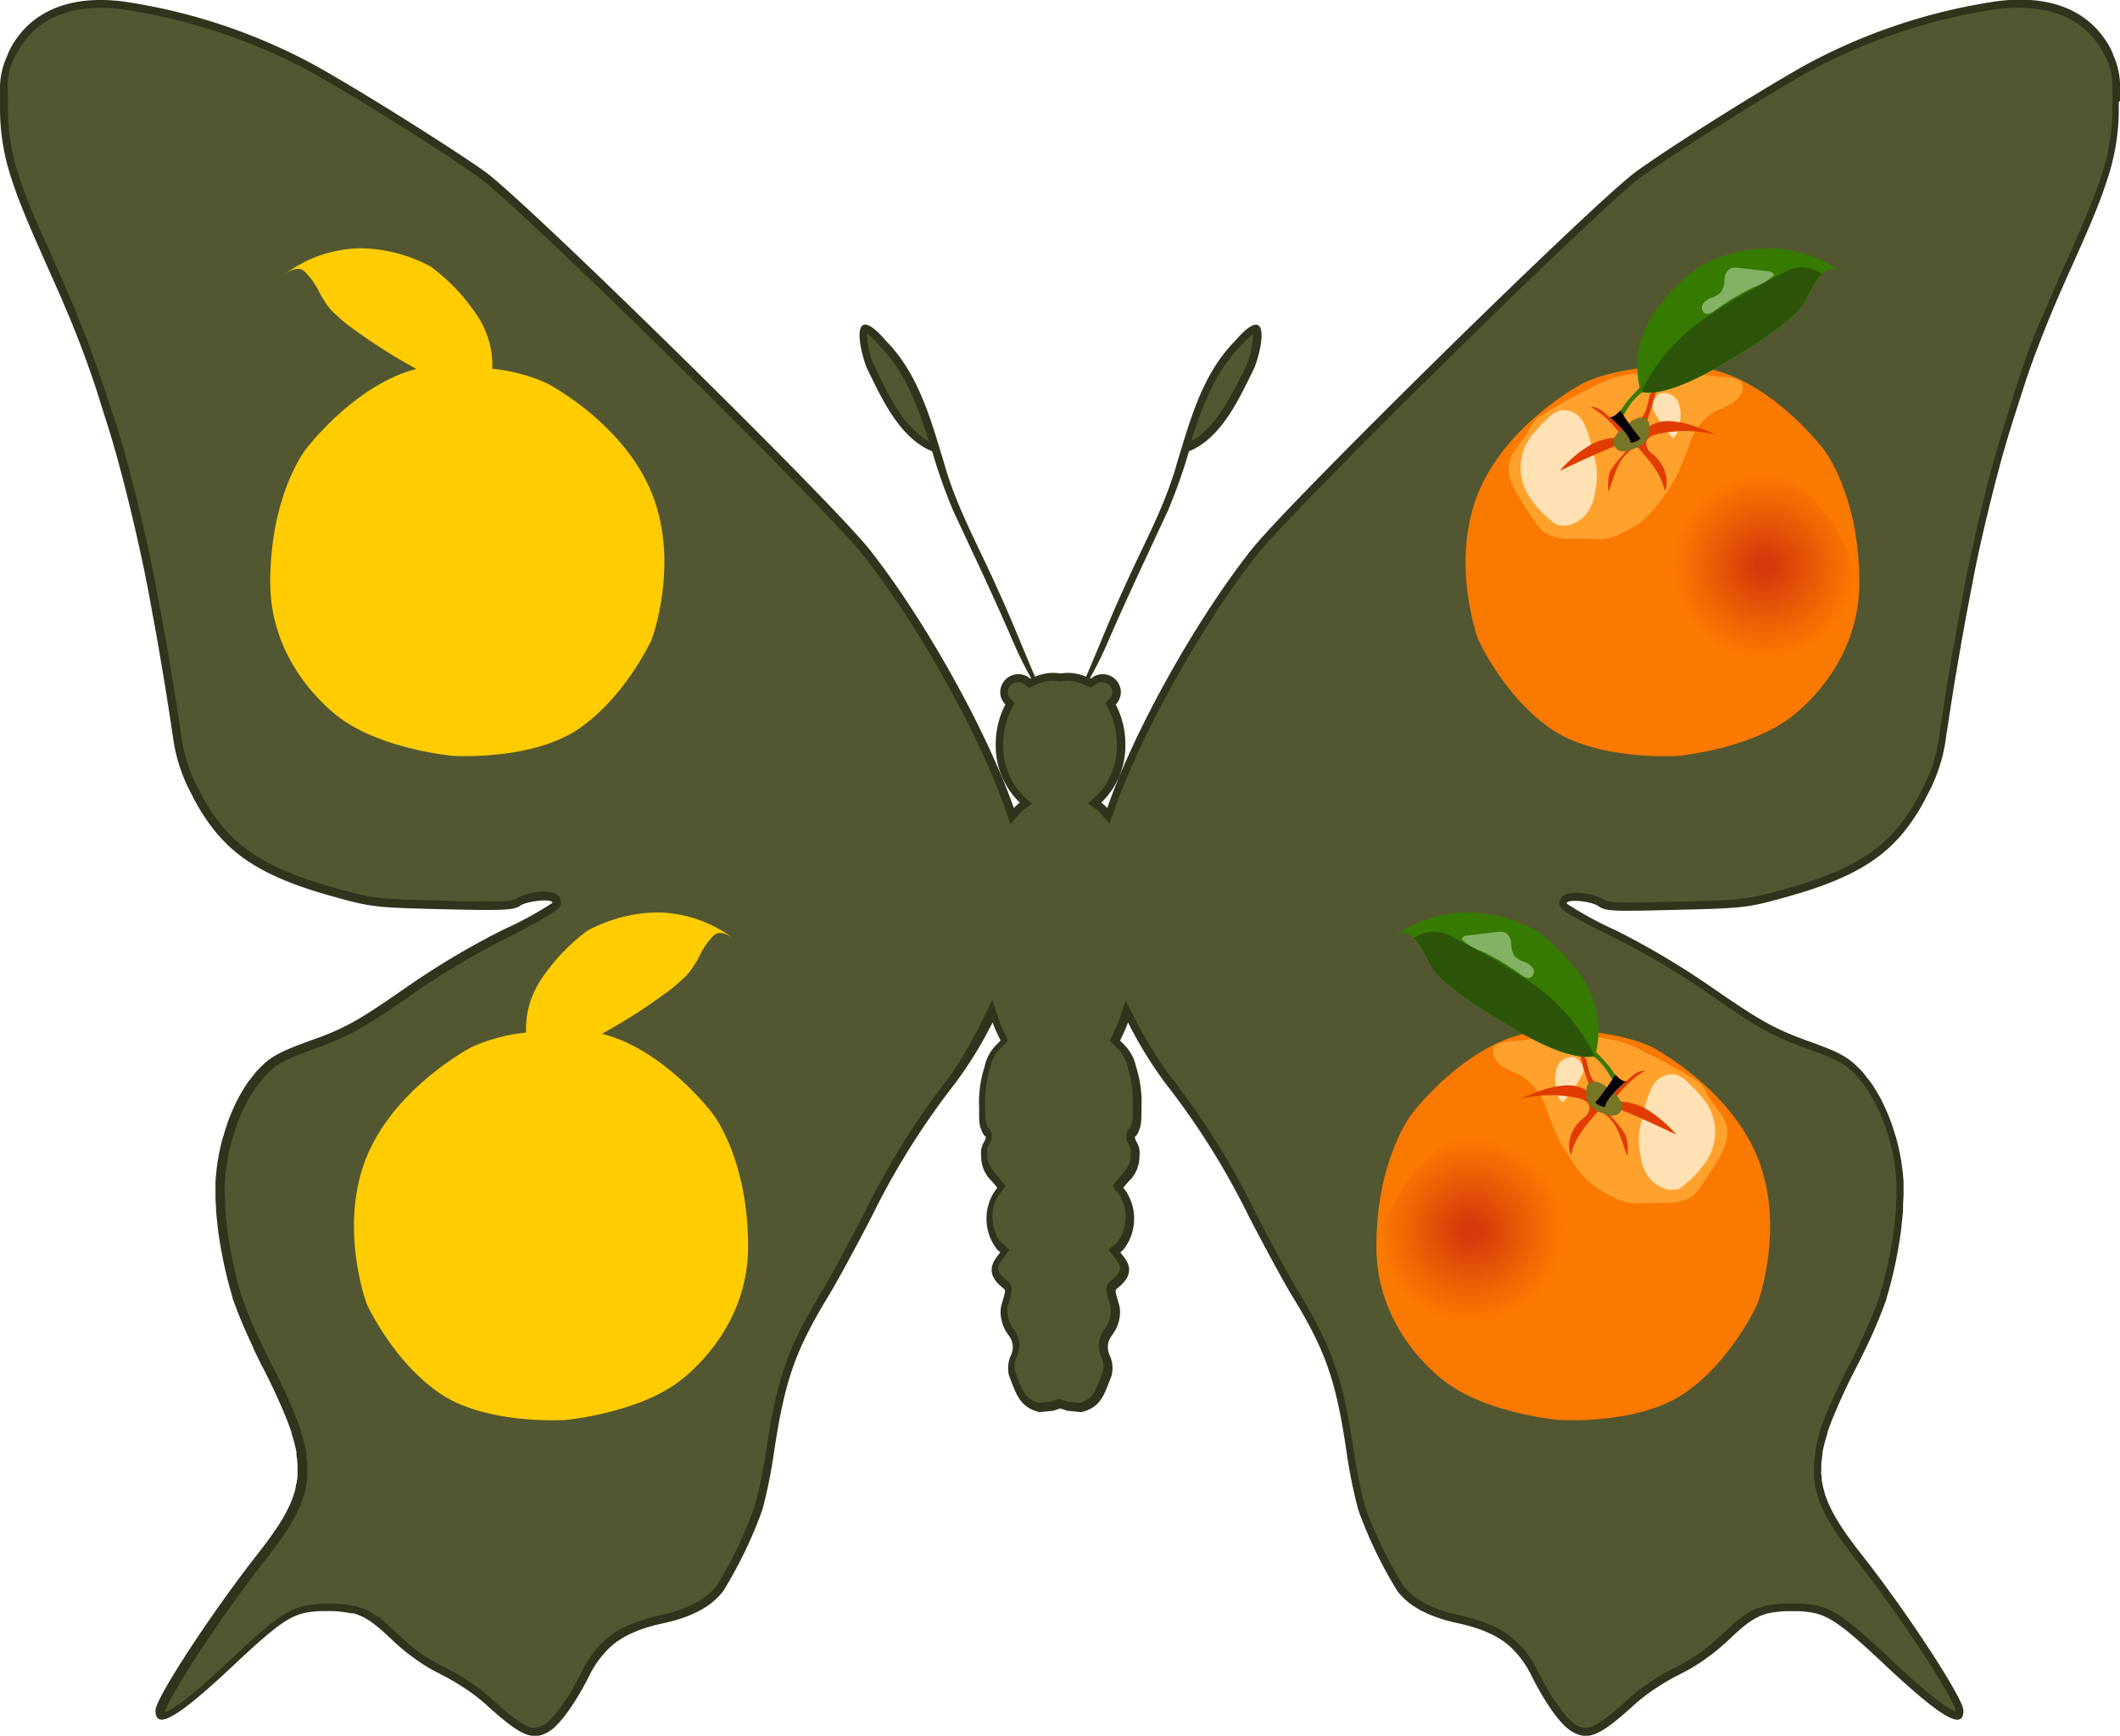 <svg id="Layer_1" data-name="Layer 1" xmlns="http://www.w3.org/2000/svg" xmlns:xlink="http://www.w3.org/1999/xlink" viewBox="0 0 270.26 221.26"><defs><style>.cls-1{fill:#31331c;}.cls-2{fill:#525731;}.cls-3{fill:#fa7901;}.cls-4{fill:#ffa12d;}.cls-5{fill:#ffe1b4;}.cls-6{fill:#e03c00;}.cls-7{fill:#777626;}.cls-8{fill:url(#radial-gradient);}.cls-9{fill:#367a00;}.cls-10{fill:#2c5509;}.cls-11{fill:#83b264;}.cls-12{fill:#060108;}.cls-13{fill:url(#radial-gradient-2);}.cls-14{fill:#fc0;}</style><radialGradient id="radial-gradient" cx="-783.39" cy="72.14" r="11.72" gradientTransform="translate(1008.39)" gradientUnits="userSpaceOnUse"><stop offset="0.09" stop-color="#d6390c"/><stop offset="0.53" stop-color="#e95a06"/><stop offset="1" stop-color="#fa7901"/></radialGradient><radialGradient id="radial-gradient-2" cx="4334.69" cy="156.81" r="11.72" gradientTransform="matrix(-1, 0, 0, 1, 4522.19, 0)" xlink:href="#radial-gradient"/></defs><title>orange 1</title><path class="cls-1" d="M270.26,12.79c0-.35,0-.69,0-1v-.05a10,10,0,0,0-.91-4.84l0-.07c-.13-.3-.26-.59-.42-.87l0,0c-2.56-4.6-7.5-6.66-14.23-5.82a73.5,73.5,0,0,0-24.38,8.06c-5.87,3.27-17.51,10.59-21.74,13.67-5.35,3.89-44.12,42-49,48.14-7.07,8.93-15,23.09-18.43,33a4.38,4.38,0,0,0-.76-.7,10,10,0,0,0,3.07-7.43,10.81,10.81,0,0,0-1.23-5.08,2.24,2.24,0,0,0,.66-1.58,2.31,2.31,0,0,0-2.34-2.28,2.33,2.33,0,0,0-1.49.56l-.11-.05a47.57,47.57,0,0,0,2.24-4.52c2.45-5.67,5.1-11.24,7.7-16.84a69.71,69.71,0,0,0,2.68-7.56c4.25-1.74,6.49-6.91,8.36-10.69,1.3-3.45,1.73-8.29-2.53-3.33-4.12,4.19-5.67,10-7.35,15.5-1.56,5.64-4.47,10.74-6.81,16.06-1.71,3.68-3.17,7.47-4.79,11.19a5.88,5.88,0,0,0-2.25-.49,5.81,5.81,0,0,0-1,.09,5.81,5.81,0,0,0-1-.09,5.88,5.88,0,0,0-2.25.49c-1.61-3.72-3.08-7.51-4.79-11.19-2.34-5.32-5.25-10.42-6.81-16.06-1.67-5.46-3.23-11.31-7.35-15.5-4.26-5-3.82-.12-2.53,3.33,1.86,3.78,4.11,8.95,8.36,10.69a69.74,69.74,0,0,0,2.68,7.56c2.61,5.59,5.26,11.17,7.7,16.84a47.57,47.57,0,0,0,2.24,4.52l-.11.05a2.33,2.33,0,0,0-1.49-.56,2.31,2.31,0,0,0-2.34,2.28,2.24,2.24,0,0,0,.66,1.58,10.81,10.81,0,0,0-1.23,5.08,10,10,0,0,0,3.07,7.43,4.36,4.36,0,0,0-.76.7c-3.47-9.89-11.36-24.05-18.43-33-4.87-6.15-43.65-44.25-49-48.14C57.55,18.84,45.91,11.52,40,8.24A73.5,73.5,0,0,0,15.66.18C8.93-.66,4,1.41,1.42,6l0,0c-.15.28-.28.57-.42.87l0,.07A10,10,0,0,0,0,11.75v.05c0,.3,0,.64,0,1,0,0,0,.07,0,.11H0c0,.22,0,.43,0,.67a28.09,28.09,0,0,0,1.36,8.88l.1.32q.21.66.47,1.38l.12.35h0c.75,2.05,1.76,4.46,3.1,7.47l.56,1.27c.71,1.58,1.33,3,1.91,4.31h0c.44,1,.85,2,1.24,2.9h0l.32.79h0l.09.22c.95,2.33,1.76,4.51,2.56,6.84h0c.34,1,.68,2,1,3.11h0l.23.71h0l.49,1.56h0l.52,1.66.08.27c.34,1.12.68,2.3,1,3.51l.24.9c.46,1.72.92,3.54,1.37,5.41h0c.55,2.31,1.1,4.73,1.63,7.28.35,1.7.69,3.45,1,5.25h0l.06.32q.66,3.51,1.28,7.27c.11.64.21,1.26.32,1.9q.42,2.62.83,5.35l.07.45h0c0,.19.05.37.08.55h0a21.19,21.19,0,0,0,2.42,7.48,24.5,24.5,0,0,0,3.09,4.82l.2.24q.38.44.78.85l.37.38q.44.43.92.83l.2.18h0c2.9,2.38,6.69,4.07,12.14,5.6,5.17,1.45,5.56,1.5,14.27,1.71,7.83.19,9.08.13,9.92-.46s4.09-.95,4.09-.35a46.06,46.06,0,0,1-6.26,3.41,100.75,100.75,0,0,0-12.1,7.17c-6.46,4.5-8.15,5.45-12.58,7-.74.27-1.35.5-1.91.72l-.22.09-.75.31-.29.13-.55.26-.32.17-.4.22-.38.24-.25.17q-.29.21-.56.45h0a14.3,14.3,0,0,0-1.25,1.24c-.14.15-.26.35-.4.52-.26.32-.52.64-.77,1s-.32.52-.48.78-.42.7-.62,1.08-.26.53-.39.8c-.2.43-.4.88-.58,1.33-.1.25-.2.49-.29.75-.19.54-.37,1.08-.53,1.64,0,.15-.1.28-.14.43h0a27.24,27.24,0,0,0-.94,5.64h0c0,.44,0,.89,0,1.33s0,1.19.07,1.85c0,.15,0,.3,0,.46q.08.93.2,1.93l0,.13a55.69,55.69,0,0,0,1.91,9.07l0,.08a62.12,62.12,0,0,0,2.61,6.22l0,.09.51,1.06.11.23.33.67h0l.16.31a75.82,75.82,0,0,1,3.34,7.25h0c.17.45.32.88.46,1.3l0,.12c.13.39.24.77.34,1.14l.06.24c.09.34.16.68.22,1,0,.1,0,.19,0,.29a12.37,12.37,0,0,1,.14,1.38c0,.22,0,.43,0,.65s0,.31,0,.47,0,.49-.06.73,0,.29-.07.43-.09.49-.15.74-.07.28-.11.42c-.7,2.37-2.26,4.76-4.72,7.89-5.9,7.52-13,18.37-13,19.91,0,2.56,2.75,1,9.7-5.52,4.35-4.08,6.4-5.85,8.31-6.6a6.67,6.67,0,0,1,.73-.24l.2-.05a12.38,12.38,0,0,1,2.85-.25,13,13,0,0,1,3.07.27H45a6.3,6.3,0,0,1,.73.24l.13.05a6.67,6.67,0,0,1,.69.33l.15.09c.23.14.47.29.71.46l.13.1c.26.19.53.4.82.65h0c.31.27.65.56,1,.89h0l.92.86a24.3,24.3,0,0,0,2,1.68h0l.2.14q.7.53,1.42,1l.49.31q.78.47,1.59.87l.25.14a24.83,24.83,0,0,1,2.55,1.45,23.39,23.39,0,0,1,3,2.22c4.62,4.22,6.13,4.87,8.25,3.57,1.35-.84,3.32-3.58,5.05-7a12.73,12.73,0,0,1,2.4-3.43,9.89,9.89,0,0,1,1.29-1.09l.09-.05a11.1,11.1,0,0,1,1.41-.81l.4-.18a15.17,15.17,0,0,1,1.45-.56l.37-.12c.66-.2,1.36-.38,2.12-.54l.61-.15.77-.19.62-.19.81-.28.47-.18q.52-.22,1-.46l.18-.09a11.85,11.85,0,0,0,1.12-.67h0a8.65,8.65,0,0,0,2-1.87,55.46,55.46,0,0,0,5-10.38,63.88,63.88,0,0,0,1.5-7.45c1.38-9.13,2.7-12.86,7-19.93.92-1.5,3.37-6,5.44-10a96.81,96.81,0,0,1,10.65-17,51.59,51.59,0,0,0,4.76-7.75,12.33,12.33,0,0,0,.54,1.32l.47,1-.6.61a5.59,5.59,0,0,0-1.45,2.78,14.62,14.62,0,0,0-.68,5.12c0,1.94,0,2.24.31,2.92a1.85,1.85,0,0,0,.42.75c.21,0,.13.36-.18.88a2.61,2.61,0,0,0-.29,1.61,4.32,4.32,0,0,0,1.38,3.28l.68.8-.34.46a6.38,6.38,0,0,0,.34,7.46l.38.32-.46.6c-1,1.36-.86,2.54.6,3.79.6.51.6.26.05,2.18a3.71,3.71,0,0,0-.13,1.51,5,5,0,0,0,1,2.5,2.42,2.42,0,0,1,.29,2.56,3.89,3.89,0,0,0-.23,2.6c.94,2.43,1.36,4,3.87,4.64l1.75-.18.91-.29.91.29,1.75.18c2.52-.6,2.93-2.21,3.87-4.64a3.89,3.89,0,0,0-.23-2.6,2.42,2.42,0,0,1,.29-2.56,5,5,0,0,0,1-2.5,3.7,3.7,0,0,0-.13-1.51c-.55-1.92-.55-1.67.05-2.18,1.46-1.25,1.64-2.43.6-3.79l-.46-.6.38-.32a6.38,6.38,0,0,0,.34-7.46l-.34-.46.68-.8a4.32,4.32,0,0,0,1.38-3.28,2.61,2.61,0,0,0-.29-1.61c-.31-.52-.38-.88-.18-.88a1.86,1.86,0,0,0,.42-.75c.27-.68.3-1,.31-2.92a14.63,14.63,0,0,0-.68-5.12,5.59,5.59,0,0,0-1.45-2.78l-.6-.61.47-1a12.33,12.33,0,0,0,.54-1.32,51.58,51.58,0,0,0,4.76,7.75,96.81,96.81,0,0,1,10.65,17c2.08,4,4.53,8.53,5.44,10,4.33,7.07,5.64,10.8,7,19.93a63.88,63.88,0,0,0,1.5,7.45,55.45,55.45,0,0,0,5,10.38,8.62,8.62,0,0,0,2,1.86h0a11.87,11.87,0,0,0,1.13.67l.18.08q.48.24,1,.46l.47.18.81.28.62.19.77.19.61.15c.76.16,1.46.34,2.12.54l.37.12a15.09,15.09,0,0,1,1.45.56l.4.18a11.1,11.1,0,0,1,1.41.81l.09.05a9.91,9.91,0,0,1,1.29,1.09,12.73,12.73,0,0,1,2.4,3.43c1.73,3.46,3.7,6.21,5.05,7,2.12,1.31,3.63.66,8.25-3.57a23.35,23.35,0,0,1,3-2.21,24.87,24.87,0,0,1,2.57-1.46l.25-.14q.82-.4,1.59-.87l.49-.31q.72-.46,1.42-1l.2-.14h0a24.27,24.27,0,0,0,2-1.67l.92-.86h0c.36-.33.69-.62,1-.89h0c.29-.24.56-.45.82-.65l.13-.09c.24-.17.48-.33.71-.46l.15-.08a6.69,6.69,0,0,1,.69-.33l.13-.05a6.31,6.31,0,0,1,.74-.24h.06a13,13,0,0,1,3.07-.27,12.38,12.38,0,0,1,2.85.25l.2.05a6.65,6.65,0,0,1,.73.24c1.92.76,4,2.53,8.31,6.6,7,6.52,9.7,8.08,9.7,5.52,0-1.53-7.08-12.39-13-19.91-2.46-3.13-4-5.52-4.72-7.89,0-.14-.08-.28-.11-.41s-.11-.5-.16-.75-.05-.29-.07-.43,0-.48-.06-.73,0-.31,0-.47,0-.42,0-.63a12.35,12.35,0,0,1,.15-1.39c0-.09,0-.19,0-.28.06-.33.14-.66.22-1l.06-.24q.15-.56.34-1.14l0-.12c.14-.42.29-.85.46-1.3h0a75.54,75.54,0,0,1,3.34-7.25l.16-.31h0l.33-.67.11-.23.49-1,.06-.12a62.15,62.15,0,0,0,2.6-6.21l0-.08a55.66,55.66,0,0,0,1.9-9.07l0-.14q.12-1,.2-1.93c0-.16,0-.31,0-.46,0-.66.08-1.29.07-1.84s0-.88,0-1.33h0a27.24,27.24,0,0,0-.94-5.64h0c0-.15-.1-.28-.14-.43-.16-.56-.34-1.11-.53-1.64-.09-.25-.19-.5-.29-.74-.18-.46-.38-.9-.58-1.33-.13-.27-.26-.54-.39-.8s-.41-.73-.62-1.08-.31-.53-.48-.78-.51-.68-.77-1c-.14-.17-.26-.36-.4-.52a14.3,14.3,0,0,0-1.25-1.24h0c-.18-.16-.37-.31-.57-.45l-.25-.17-.37-.24-.4-.23-.32-.17-.55-.26-.29-.13-.75-.31-.23-.09-1.05-.4h0l-.86-.31c-4.42-1.59-6.12-2.54-12.58-7a100.75,100.75,0,0,0-12.1-7.17,46.06,46.06,0,0,1-6.26-3.41c0-.6,3.12-.33,4.09.35s2.08.65,9.92.46c8.71-.21,9.1-.26,14.27-1.71,5.44-1.53,9.24-3.22,12.14-5.6h0l.2-.18q.48-.4.92-.83l.36-.37q.41-.41.79-.86l.2-.24a24.51,24.51,0,0,0,3.09-4.82,21.19,21.19,0,0,0,2.42-7.48h0c0-.18.05-.36.08-.55h0l.07-.45q.41-2.73.83-5.35c.1-.65.21-1.26.32-1.9q.63-3.76,1.28-7.28l.06-.31h0c.34-1.8.68-3.56,1-5.25.53-2.55,1.07-5,1.63-7.28h0c.45-1.89.91-3.71,1.37-5.43l.23-.87c.33-1.21.67-2.39,1-3.51l.09-.3.51-1.63h0l.49-1.56h0l.23-.71h0c.35-1.09.69-2.12,1-3.11h0c.79-2.33,1.61-4.5,2.55-6.83l.09-.23h0l.32-.79h0c.38-.92.79-1.88,1.23-2.9h0c.58-1.33,1.2-2.73,1.91-4.31l.55-1.24c1.35-3,2.36-5.43,3.11-7.49h0l.12-.36q.25-.71.47-1.37l.1-.32a28.08,28.08,0,0,0,1.36-8.87c0-.25,0-.45,0-.67h0S270.26,12.83,270.26,12.79Z"/><path class="cls-2" d="M202.11,220.26a2.48,2.48,0,0,1-1.3-.46c-1-.61-2.81-2.9-4.68-6.64a13.73,13.73,0,0,0-2.6-3.69,10.76,10.76,0,0,0-1.42-1.2l-.12-.07a12,12,0,0,0-1.51-.87l-.34-.16-.09,0a16.06,16.06,0,0,0-1.54-.6l-.38-.13c-.73-.22-1.46-.41-2.21-.57l-.32-.08-.25-.07-.74-.18-.55-.17-.79-.27-.44-.17q-.49-.2-.94-.43l-.11-.05a10.74,10.74,0,0,1-1-.6l-.08-.06a7.65,7.65,0,0,1-1.79-1.64A54.54,54.54,0,0,1,174,192a64,64,0,0,1-1.46-7.28c-1.41-9.29-2.75-13.09-7.16-20.3-.9-1.47-3.33-5.94-5.41-10a97.88,97.88,0,0,0-10.73-17.17,50.11,50.11,0,0,1-4.66-7.59l-1.08-2.17-.76,2.3a11.37,11.37,0,0,1-.5,1.22l-.76,1.65,1.08,1.1a4.65,4.65,0,0,1,1.21,2.37,13.69,13.69,0,0,1,.63,4.83c0,1.91,0,2.06-.23,2.55-.05.14-.11.25-.15.33a1.09,1.09,0,0,0-.31.34,1.85,1.85,0,0,0,.28,1.83c.11.19.16.26.16,1.1,0,1-.14,1.43-1.15,2.64l-1.18,1.41.82,1.09a5,5,0,0,1,.79,3.64,5.24,5.24,0,0,1-1,2.46l-1.11.93,1,1.36c.62.81.72,1.41-.46,2.42l-.14.11c-.91.74-.74,1.34-.36,2.65l.13.45a2.73,2.73,0,0,1,.09,1.12,4,4,0,0,1-.82,2.09,3.39,3.39,0,0,0-.38,3.41,3,3,0,0,1,.22,2l-.2.51c-.77,2-1.13,3-2.8,3.42l-1.47-.15-1.12-.35-1.12.35-1.48.15c-1.67-.45-2-1.4-2.8-3.42l-.19-.51a3,3,0,0,1,.22-2,3.39,3.39,0,0,0-.38-3.41,4,4,0,0,1-.82-2.09,2.72,2.72,0,0,1,.09-1.12l.13-.45c.38-1.31.56-1.91-.36-2.65l-.14-.11c-1.18-1-1.08-1.61-.46-2.42l1-1.36-1.12-.93a5.26,5.26,0,0,1-1-2.46,5,5,0,0,1,.79-3.63l.83-1.1-1.19-1.41c-1-1.21-1.14-1.63-1.14-2.64,0-.83,0-.9.15-1.09a1.85,1.85,0,0,0,.28-1.84,1.09,1.09,0,0,0-.31-.35c0-.08-.09-.19-.15-.33-.2-.49-.23-.64-.24-2.55a13.67,13.67,0,0,1,.63-4.83,4.64,4.64,0,0,1,1.21-2.37l1.08-1.1-.76-1.65a11.46,11.46,0,0,1-.5-1.22l-.76-2.3-1.08,2.17A50.21,50.21,0,0,1,121,137.3a97.79,97.79,0,0,0-10.73,17.17c-2.08,4-4.51,8.49-5.41,10-4.41,7.21-5.75,11-7.16,20.3A64,64,0,0,1,96.21,192,54.44,54.44,0,0,1,91.4,202.1a7.65,7.65,0,0,1-1.79,1.65l-.11.08c-.32.21-.63.39-.94.55l-.18.09c-.29.15-.6.29-.92.42l-.4.16-.8.28-.59.19-.66.17-.35.09-.31.08c-.75.16-1.48.34-2.21.57l-.38.13a16.25,16.25,0,0,0-1.55.6l-.1,0-.33.15a11.88,11.88,0,0,0-1.53.88l-.09.05a10.79,10.79,0,0,0-1.43,1.21,13.74,13.74,0,0,0-2.59,3.69c-1.87,3.75-3.7,6-4.68,6.64a2.47,2.47,0,0,1-1.3.46c-1.07,0-2.63-1.06-5.75-3.91A24.23,24.23,0,0,0,59.27,214a25.27,25.27,0,0,0-2.67-1.51l-.25-.13c-.51-.25-1-.53-1.51-.82l-.46-.29c-.46-.3-.92-.61-1.36-.95l-.19-.14A23.12,23.12,0,0,1,51,208.57l-.94-.87-1.23-1.13v0c-.24-.2-.46-.37-.68-.53L48,206q-.39-.28-.78-.51l-.18-.1a7.77,7.77,0,0,0-.78-.38l-.12,0a7.67,7.67,0,0,0-.89-.29l-.1,0a13.66,13.66,0,0,0-3.28-.29,13.56,13.56,0,0,0-3.08.27l-.24.06a7.65,7.65,0,0,0-.83.27c-2.13.84-4.27,2.72-8.63,6.81-5.31,5-7.29,6.18-8,6.38,0,0,0-.08,0-.13.21-1.37,6.47-11.26,12.77-19.29,2.37-3,4.11-5.57,4.89-8.22,0-.15.09-.3.13-.46s.12-.54.17-.81l0-.1c0-.13,0-.25.06-.38s.05-.53.07-.8v-.15c0-.12,0-.24,0-.36s0-.35,0-.53v-.17a13.32,13.32,0,0,0-.16-1.49l0-.3c-.06-.35-.15-.71-.24-1.07l-.06-.25c-.1-.39-.22-.78-.35-1.19l0-.12c-.14-.43-.3-.88-.48-1.34a75,75,0,0,0-3.38-7.35l-.56-1.12-.54-1.12a61.13,61.13,0,0,1-2.6-6.18,55.3,55.3,0,0,1-1.89-9l0-.13c-.08-.66-.15-1.29-.19-1.89l0-.45c0-.63-.07-1.24-.07-1.77,0-.21,0-.42,0-.64h0l0-.64a26.09,26.09,0,0,1,.91-5.43l.06-.22.06-.18c.16-.54.33-1.07.51-1.58.09-.25.18-.48.28-.72.18-.44.36-.86.56-1.28s.25-.53.37-.77.39-.69.59-1l.13-.21c.11-.18.21-.36.33-.53.22-.33.47-.62.71-.92l.21-.27a2.62,2.62,0,0,1,.16-.21,13.14,13.14,0,0,1,1.16-1.16c.16-.14.33-.28.5-.4l.23-.15.33-.21.36-.2.29-.16.52-.25.27-.12.73-.3.17-.07,1.94-.73c4.5-1.61,6.3-2.62,12.81-7.16a100,100,0,0,1,12-7.09C71.5,116,71.5,115.72,71.5,115c0-.5-.27-1.33-2.08-1.33a7.36,7.36,0,0,0-3.58.86c-.35.24-1,.37-3.6.37-1.23,0-2.89,0-5.72-.1-8.67-.21-8.93-.24-14-1.67-5.46-1.53-9.09-3.2-11.77-5.41l-.19-.16c-.3-.26-.59-.52-.87-.79l-.35-.35q-.39-.4-.75-.81l-.19-.22a23.51,23.51,0,0,1-3-4.63,20.2,20.2,0,0,1-2.33-7.2l-.15-1q-.41-2.74-.83-5.36l-.32-1.91c-.42-2.5-.84-4.91-1.27-7.19l-.08-.42c-.34-1.8-.68-3.57-1-5.27-.41-2-.85-4-1.34-6.08h0l-.29-1.23c-.48-2-.93-3.8-1.37-5.44l-.24-.9c-.31-1.13-.62-2.22-.94-3.28h0l-.67-2.18L13.78,51c-.34-1.05-.67-2.06-1-3l-.52-1.52h0c-.64-1.81-1.31-3.55-2.05-5.38l-.34-.84h0L9.79,40c-.38-.93-.8-1.89-1.24-2.91L8,35.79H8c-.41-.93-.85-1.91-1.33-3l-.55-1.26C4.68,28.42,3.7,26.07,3,24.15l-.16-.45q-.23-.64-.42-1.23l-.09-.31A27,27,0,0,1,1,13.57v-.78c0-.35,0-.68,0-1a9.09,9.09,0,0,1,.82-4.49l.07-.14L2,7l.3-.48C4.29,2.9,7.94,1,12.83,1a22,22,0,0,1,2.71.18,73,73,0,0,1,24,7.94C45.44,12.4,57,19.65,61.19,22.72c5.25,3.81,44,41.91,48.8,48,7,8.8,14.83,22.86,18.27,32.69l.57,1.64,1.13-1.32a3.39,3.39,0,0,1,.59-.54l1-.73-.92-.83a9,9,0,0,1-2.73-6.69A9.82,9.82,0,0,1,129,90.28l.35-.65-.52-.52a1.25,1.25,0,0,1-.37-.88,1.31,1.31,0,0,1,1.34-1.28,1.33,1.33,0,0,1,.85.33l.52.43.52-.28.59-.24a4.88,4.88,0,0,1,1.87-.42,4.77,4.77,0,0,1,.81.08l.17,0,.17,0a4.75,4.75,0,0,1,.81-.08,4.88,4.88,0,0,1,1.87.42l.68.28.4.18.55-.37a1.33,1.33,0,0,1,.85-.33,1.31,1.31,0,0,1,1.34,1.28,1.25,1.25,0,0,1-.37.88l-.52.52.35.65a9.81,9.81,0,0,1,1.11,4.61,9,9,0,0,1-2.73,6.69l-.92.83,1,.73a3.39,3.39,0,0,1,.59.54l1.13,1.32.57-1.64c3.45-9.83,11.3-23.89,18.27-32.69,4.79-6,43.55-44.14,48.8-48,4.23-3.07,15.75-10.32,21.63-13.6a73,73,0,0,1,24-7.94A22,22,0,0,1,257.44,1C262.33,1,266,2.9,268,6.49l.52.94a9,9,0,0,1,.77,4.34c0,.35,0,1.47,0,1.47v.34a27,27,0,0,1-1.32,8.58l-.1.32c-.14.43-.29.87-.46,1.33l-.13.34c-.71,1.94-1.66,4.23-3.08,7.43l-.55,1.24c-.48,1.06-.92,2-1.33,3h0l-.58,1.35c-.44,1-.86,2-1.24,2.91L260,41.12h0c-.68,1.68-1.3,3.28-1.89,4.93v0L257.47,48c-.34,1-.68,2-1,3.13l-.35,1.1h0l-1,3.25h0c-.33,1.09-.65,2.23-1,3.4l-.23.88c-.44,1.64-.89,3.43-1.38,5.46l-.29,1.23h0c-.49,2.12-.94,4.12-1.34,6.08-.35,1.7-.7,3.47-1,5.27l-.22,1.19h0c-.38,2.08-.76,4.22-1.13,6.43l-.32,1.91q-.42,2.63-.83,5.36l-.15,1a20.2,20.2,0,0,1-2.33,7.2,23.57,23.57,0,0,1-3,4.63l-.13.15c-.3.35-.55.62-.81.88l-.35.35c-.28.27-.57.53-.87.79l-.19.16c-2.69,2.21-6.32,3.88-11.77,5.41-5.1,1.43-5.36,1.46-14,1.67-2.83.07-4.49.1-5.72.1-2.58,0-3.26-.13-3.6-.37a7.36,7.36,0,0,0-3.58-.86c-1.81,0-2.08.83-2.08,1.33,0,.67,0,.94,6.82,4.31a100,100,0,0,1,12,7.09c6.51,4.54,8.31,5.54,12.81,7.16l1,.36.9.34.22.09.72.3.25.11.54.25.23.12.42.23.3.19.26.17c.16.11.31.23.46.36l0,0a13.36,13.36,0,0,1,1.16,1.16c.06.06.11.14.16.21l.2.27c.25.3.49.6.72.93.11.16.22.34.32.52l.13.22c.2.33.4.67.59,1s.25.51.37.77c.2.42.38.84.56,1.28.09.24.19.47.28.71.19.52.36,1,.52,1.58l.06.2.06.2a26.07,26.07,0,0,1,.91,5.43l0,.64h0c0,.21,0,.42,0,.63,0,.54,0,1.14-.07,1.77l0,.45q-.07.91-.19,1.88l0,.13a54.55,54.55,0,0,1-1.87,8.9l0,.1a60.92,60.92,0,0,1-2.55,6.07l-.69,1.43-.45.9A75.72,75.72,0,0,0,232.5,181c-.17.46-.33.91-.47,1.34l0,.13c-.13.4-.25.8-.35,1.19l0,.16c-.11.46-.2.81-.26,1.16l0,.21a14.14,14.14,0,0,0-.17,1.6v.16c0,.18,0,.36,0,.53s0,.24,0,.36v.15c0,.27,0,.54.07.8s0,.24.06.35l0,.12c0,.28.1.55.17.82s.08.3.12.45c.79,2.66,2.52,5.21,4.89,8.23,6.3,8,12.56,17.91,12.77,19.33,0,0,0,.06,0,.09-.73-.2-2.7-1.4-8-6.38-4.36-4.09-6.5-6-8.63-6.81a7.73,7.73,0,0,0-.84-.27l-.24-.06a18.07,18.07,0,0,0-6.38,0,7.17,7.17,0,0,0-.92.29L224,205a7.32,7.32,0,0,0-.78.38l-.16.09c-.27.16-.53.33-.8.52l-.15.11-.55.42v-.06l-1.35,1.24-.94.87a22.87,22.87,0,0,1-1.88,1.61l-.19.14c-.44.33-.9.65-1.35.94l-.47.3c-.5.3-1,.58-1.52.83l-.18.1A27.26,27.26,0,0,0,211,214a24.16,24.16,0,0,0-3.12,2.31C204.74,219.2,203.18,220.26,202.11,220.26Zm-50.25-164c1.37-4.4,3-8.78,6.17-12a9.39,9.39,0,0,1,1.71-1.66,11,11,0,0,1-.83,3.94l-.39.79C156.92,50.53,155,54.51,151.85,56.24Zm-33.45,0c-3.13-1.73-5.07-5.71-6.65-9l-.43-.88a10.78,10.78,0,0,1-.79-3.85,9.17,9.17,0,0,1,1.66,1.62C115.43,47.46,117,51.84,118.41,56.24Z"/><path class="cls-3" d="M227.93,91.7s9.1-6.11,9.1-17.42-4.55-17-4.55-17-7.54-10-16.64-10.53-14,2.08-14,2.08-9.75,5.07-13.39,14,0,18.72,0,18.72,3.25,7.19,9.23,11.33,16.12,3.49,16.12,3.49S222.47,95.6,227.93,91.7Z"/><path class="cls-4" d="M203.28,68.7a5.56,5.56,0,0,0,3.43-.74,14.9,14.9,0,0,0,2.19-1.2,14.94,14.94,0,0,0,3.33-3.7,20.68,20.68,0,0,0,1.39-2.13,45.66,45.66,0,0,0,1.8-4.44,7.9,7.9,0,0,1,2.81-3.79c.71-.45,1.53-.72,2.27-1.12a3.06,3.06,0,0,0,1.63-1.84,1.23,1.23,0,0,0-.21-1.09,1.5,1.5,0,0,0-.77-.39c-1-.25-2-.2-3-.36-.76-.12-1.5-.36-2.26-.51a20.78,20.78,0,0,0-7,.17,19.08,19.08,0,0,0-3.21.63,23,23,0,0,0-3.07,1.36A66,66,0,0,0,196.43,53a3.81,3.81,0,0,0-.82.66,8.34,8.34,0,0,0-.9,1.49c-.72,1.26-1.9,2.28-2.26,3.69-.53,2.12,1,4.26,2.11,6q.5.76,1,1.51a6.16,6.16,0,0,0,1.28,1.5,6,6,0,0,0,3.45.83Z"/><path class="cls-5" d="M211.09,50.67a1.42,1.42,0,0,0-.18,1.86,14.06,14.06,0,0,0,2.22,3.17.24.24,0,0,0,.16.1.22.22,0,0,0,.13-.06,2.81,2.81,0,0,0,.74-2,4.19,4.19,0,0,0-.33-2.71,2.11,2.11,0,0,0-1.58-.95,1.23,1.23,0,0,0-.81.18A1.62,1.62,0,0,0,211.09,50.67Z"/><path class="cls-5" d="M197.29,53.34a24.85,24.85,0,0,0-2.1,2.27,6.71,6.71,0,0,0-.33,7.55,13.41,13.41,0,0,0,3.61,3.75,4,4,0,0,0,1.64,0,4.91,4.91,0,0,0,1.78-1,5.85,5.85,0,0,0,1.48-3.34,9.49,9.49,0,0,0,.16-3,19.49,19.49,0,0,0-.54-2.16,14,14,0,0,0-1.08-3.48,2.91,2.91,0,0,0-3-1.62A3.76,3.76,0,0,0,197.29,53.34Z"/><path class="cls-6" d="M209.89,56.8a1.65,1.65,0,0,0,.68,1c1.44,1.07,2.37,3.14,1.65,4.81-.38-2.08-1.84-3.78-3.24-5.37a.6.6,0,0,0-.4-.26.55.55,0,0,0-.27.09,5.38,5.38,0,0,0-2.1,2.5c-.47,1-.75,2.08-1.14,3.11A5.36,5.36,0,0,1,205.3,60,15.25,15.25,0,0,1,207,57.87a1.33,1.33,0,0,0,.29-.71.58.58,0,0,0-.41-.59.87.87,0,0,0-.48.09c-2.57,1-5.08,2.18-7.57,3.36a16.5,16.5,0,0,1,3.56-3.09,7.13,7.13,0,0,1,4.51-1.09,12.6,12.6,0,0,0-4.14-4,2.72,2.72,0,0,1,1.81.81,28.46,28.46,0,0,1,2.87,2.68l.51-.13c.3-1,1.41-1.77,1.86-2.85a14.19,14.19,0,0,0,.42-1.62,1.94,1.94,0,0,1,1-1.31,52,52,0,0,1-1.72,5.5,4.48,4.48,0,0,1,3.29-1.24,11.07,11.07,0,0,1,3.52.76q1.28.45,2.53,1a15.91,15.91,0,0,0-7.18-.18C210.74,55.39,209.72,55.75,209.89,56.8Z"/><path class="cls-7" d="M208.25,57.22a3.37,3.37,0,0,0,1.53-.92,3,3,0,0,0,.5-1.68c0-.5,0-1-.57-1.32a1.13,1.13,0,0,0-.53-.1,2.78,2.78,0,0,0-1.56.79l-.66.54a4,4,0,0,0-1.05,1.11A1.2,1.2,0,0,0,207,57.53,4,4,0,0,0,208.25,57.22Z"/><path class="cls-8" d="M236.3,73.79c0,6.28-8.56,13.36-12.27,13.46-4,.11-13.46-5.49-14.2-9.49-.54-2.94-.26-8.79,3-12.72a16.37,16.37,0,0,1,11.46-5.39C228.31,59.65,236.3,67.51,236.3,73.79Z"/><path class="cls-9" d="M206.4,53.07s-.27-.74,2.63-3.63a12.1,12.1,0,0,1,1.64-9.28A24.68,24.68,0,0,1,216.55,34a19.22,19.22,0,0,1,9.23-2.35,16.69,16.69,0,0,1,9.66,3.51s-1.7-1.51-2.74-.59a9.75,9.75,0,0,0-1.82,2.48,12.12,12.12,0,0,1-3.56,4.31c-2.65,2.1-13.73,9.59-17.9,8.63,0,0-1.2.54-2.6,3.22Z"/><path class="cls-10" d="M209.35,49.65a24.53,24.53,0,0,1,5.35-7c3.79-3.54,13.39-8.25,13.39-8.25a4.51,4.51,0,0,1,4.22.55s-.58.08-2.13,3.34-12.65,9.28-12.65,9.28-5,2.88-8.1,2.4Z"/><path class="cls-11" d="M219.43,37.21a3.24,3.24,0,0,0,.42-1.6,1.69,1.69,0,0,1,.77-1.4,1.9,1.9,0,0,1,1-.07l3.62.42c.37,0,.81.14.95.49a7.2,7.2,0,0,1-2.61,1.55,32.05,32.05,0,0,0-5,3c-.38.26-.87.54-1.27.31a.87.87,0,0,1-.18-1.21,2.44,2.44,0,0,1,1.12-.77A2.69,2.69,0,0,0,219.43,37.21Z"/><path class="cls-12" d="M209.14,55.91a33.51,33.51,0,0,1-2.58-3.6s-.8,1-1.38.84c0,0,2.67,2.22,2.67,3.24C207.85,56.39,208.34,56.53,209.14,55.91Z"/><path class="cls-3" d="M184.56,176.37s-9.1-6.11-9.1-17.42,4.55-17,4.55-17,7.54-10,16.64-10.53,14,2.08,14,2.08,9.75,5.07,13.39,14,0,18.72,0,18.72-3.25,7.19-9.23,11.33S198.73,181,198.73,181,190,180.27,184.56,176.37Z"/><path class="cls-4" d="M209.21,153.37a5.56,5.56,0,0,1-3.43-.74,11.19,11.19,0,0,1-5.52-4.91,20.68,20.68,0,0,1-1.39-2.13,45.66,45.66,0,0,1-1.8-4.44,7.9,7.9,0,0,0-2.81-3.79c-.71-.45-1.53-.72-2.27-1.12a3.06,3.06,0,0,1-1.63-1.84,1.23,1.23,0,0,1,.21-1.09,1.5,1.5,0,0,1,.77-.39c1-.25,2-.2,3-.36.76-.12,1.5-.36,2.26-.51a20.78,20.78,0,0,1,7,.17,19.08,19.08,0,0,1,3.21.63,23,23,0,0,1,3.07,1.36,66,66,0,0,1,6.24,3.45,3.81,3.81,0,0,1,.82.66,8.34,8.34,0,0,1,.9,1.49c.72,1.26,1.9,2.28,2.26,3.69.53,2.12-1,4.26-2.11,6q-.5.76-1,1.51a6.16,6.16,0,0,1-1.28,1.5,6,6,0,0,1-3.45.83Z"/><path class="cls-5" d="M201.41,135.33a1.42,1.42,0,0,1,.18,1.86,14.06,14.06,0,0,1-2.22,3.17.24.24,0,0,1-.16.1.22.22,0,0,1-.13-.06,2.81,2.81,0,0,1-.74-2,4.19,4.19,0,0,1,.33-2.71,2.11,2.11,0,0,1,1.58-.95,1.23,1.23,0,0,1,.81.18A1.62,1.62,0,0,1,201.41,135.33Z"/><path class="cls-5" d="M215.21,138a24.85,24.85,0,0,1,2.1,2.27,6.71,6.71,0,0,1,.33,7.55,13.41,13.41,0,0,1-3.61,3.75,4,4,0,0,1-1.64,0,4.91,4.91,0,0,1-1.78-1,5.85,5.85,0,0,1-1.48-3.34,9.49,9.49,0,0,1-.16-3,19.49,19.49,0,0,1,.54-2.16,14,14,0,0,1,1.08-3.48,2.91,2.91,0,0,1,3-1.62A3.76,3.76,0,0,1,215.21,138Z"/><path class="cls-6" d="M202.61,141.46a1.65,1.65,0,0,1-.68,1c-1.44,1.07-2.37,3.14-1.65,4.81.38-2.08,1.84-3.78,3.24-5.37a.6.6,0,0,1,.4-.26.55.55,0,0,1,.27.09,5.38,5.38,0,0,1,2.1,2.5c.47,1,.75,2.08,1.14,3.11a5.36,5.36,0,0,0-.24-2.74,15.25,15.25,0,0,0-1.66-2.12,1.33,1.33,0,0,1-.29-.71.58.58,0,0,1,.41-.59.87.87,0,0,1,.48.09c2.57,1,5.08,2.18,7.57,3.36a16.5,16.5,0,0,0-3.56-3.09,7.13,7.13,0,0,0-4.51-1.09,12.6,12.6,0,0,1,4.14-4,2.72,2.72,0,0,0-1.81.81A28.46,28.46,0,0,0,205.1,140l-.51-.13c-.3-1-1.41-1.77-1.86-2.85a14.19,14.19,0,0,1-.42-1.62,1.94,1.94,0,0,0-1-1.31,52,52,0,0,0,1.72,5.5,4.48,4.48,0,0,0-3.29-1.24,11.07,11.07,0,0,0-3.52.76q-1.28.45-2.53,1a15.91,15.91,0,0,1,7.18-.18C201.75,140.06,202.78,140.42,202.61,141.46Z"/><path class="cls-7" d="M204.25,141.88a3.37,3.37,0,0,1-1.53-.92,3,3,0,0,1-.5-1.68c0-.5,0-1,.57-1.32a1.13,1.13,0,0,1,.53-.1,2.78,2.78,0,0,1,1.56.79l.66.54a4,4,0,0,1,1.05,1.11,1.2,1.2,0,0,1-1.15,1.89A4,4,0,0,1,204.25,141.88Z"/><path class="cls-13" d="M176.2,158.46c0,6.28,8.56,13.36,12.27,13.46,4,.11,13.46-5.49,14.2-9.49.54-2.94.26-8.79-3-12.72a16.37,16.37,0,0,0-11.46-5.39C184.19,144.31,176.2,152.18,176.2,158.46Z"/><path class="cls-9" d="M206.1,137.74s.27-.74-2.63-3.63a12.1,12.1,0,0,0-1.64-9.28,24.68,24.68,0,0,0-5.89-6.17,19.22,19.22,0,0,0-9.23-2.35,16.69,16.69,0,0,0-9.66,3.51s1.7-1.51,2.74-.59a9.75,9.75,0,0,1,1.82,2.48,12.12,12.12,0,0,0,3.56,4.31c2.65,2.1,13.73,9.59,17.9,8.63,0,0,1.2.54,2.6,3.22Z"/><path class="cls-10" d="M203.15,134.32a24.53,24.53,0,0,0-5.35-7c-3.79-3.54-13.39-8.25-13.39-8.25a4.51,4.51,0,0,0-4.22.55s.58.08,2.13,3.34S195,132.25,195,132.25s5,2.88,8.1,2.4Z"/><path class="cls-11" d="M193.07,121.87a3.24,3.24,0,0,1-.42-1.6,1.69,1.69,0,0,0-.77-1.4,1.9,1.9,0,0,0-1-.07l-3.62.42c-.37,0-.81.14-.95.49a7.2,7.2,0,0,0,2.61,1.55,32.05,32.05,0,0,1,5,3c.38.26.87.54,1.27.31a.87.87,0,0,0,.18-1.21,2.44,2.44,0,0,0-1.12-.77A2.69,2.69,0,0,1,193.07,121.87Z"/><path class="cls-12" d="M203.36,140.57a33.51,33.51,0,0,0,2.58-3.6s.8,1,1.38.84c0,0-2.67,2.22-2.67,3.24C204.65,141.06,204.16,141.19,203.36,140.57Z"/><path class="cls-14" d="M83.08,62.84c-3.64-9-13.39-14-13.39-14A22.45,22.45,0,0,0,62.76,47a11.37,11.37,0,0,0-1.94-6.79A24.68,24.68,0,0,0,54.94,34a19.22,19.22,0,0,0-9.23-2.35,16.54,16.54,0,0,0-9.33,3.25c.55-.38,1.65-1,2.41-.33a9.74,9.74,0,0,1,1.82,2.48,8.62,8.62,0,0,0,.7,1.23v0a7.43,7.43,0,0,0,1.71,2,14.08,14.08,0,0,0,1.14,1,72.41,72.41,0,0,0,8.92,5.75C45.18,49.06,39,57.25,39,57.25s-4.55,5.72-4.55,17,9.1,17.42,9.1,17.42c5.46,3.9,14.17,4.68,14.17,4.68s10.14.65,16.12-3.49,9.23-11.33,9.23-11.33S86.72,71.81,83.08,62.84Z"/><path class="cls-14" d="M36.38,34.9c-.2.14-.33.25-.33.25Z"/><path class="cls-14" d="M90.82,141.92s-6.17-8.19-14.08-10.14A72.42,72.42,0,0,0,85.66,126a14.09,14.09,0,0,0,1.14-1,7.43,7.43,0,0,0,1.71-2v0a8.62,8.62,0,0,0,.7-1.23A9.74,9.74,0,0,1,91,119.23c.75-.67,1.86-.05,2.41.33a16.54,16.54,0,0,0-9.33-3.25,19.22,19.22,0,0,0-9.23,2.35A24.68,24.68,0,0,0,69,124.83a11.37,11.37,0,0,0-1.94,6.79,22.46,22.46,0,0,0-6.93,1.85s-9.75,5.07-13.39,14,0,18.72,0,18.72S50,173.42,56,177.56,72.1,181,72.1,181s8.71-.78,14.17-4.68c0,0,9.1-6.11,9.1-17.42S90.82,141.92,90.82,141.92Z"/><path class="cls-14" d="M93.45,119.57l.33.25S93.65,119.71,93.45,119.57Z"/></svg>